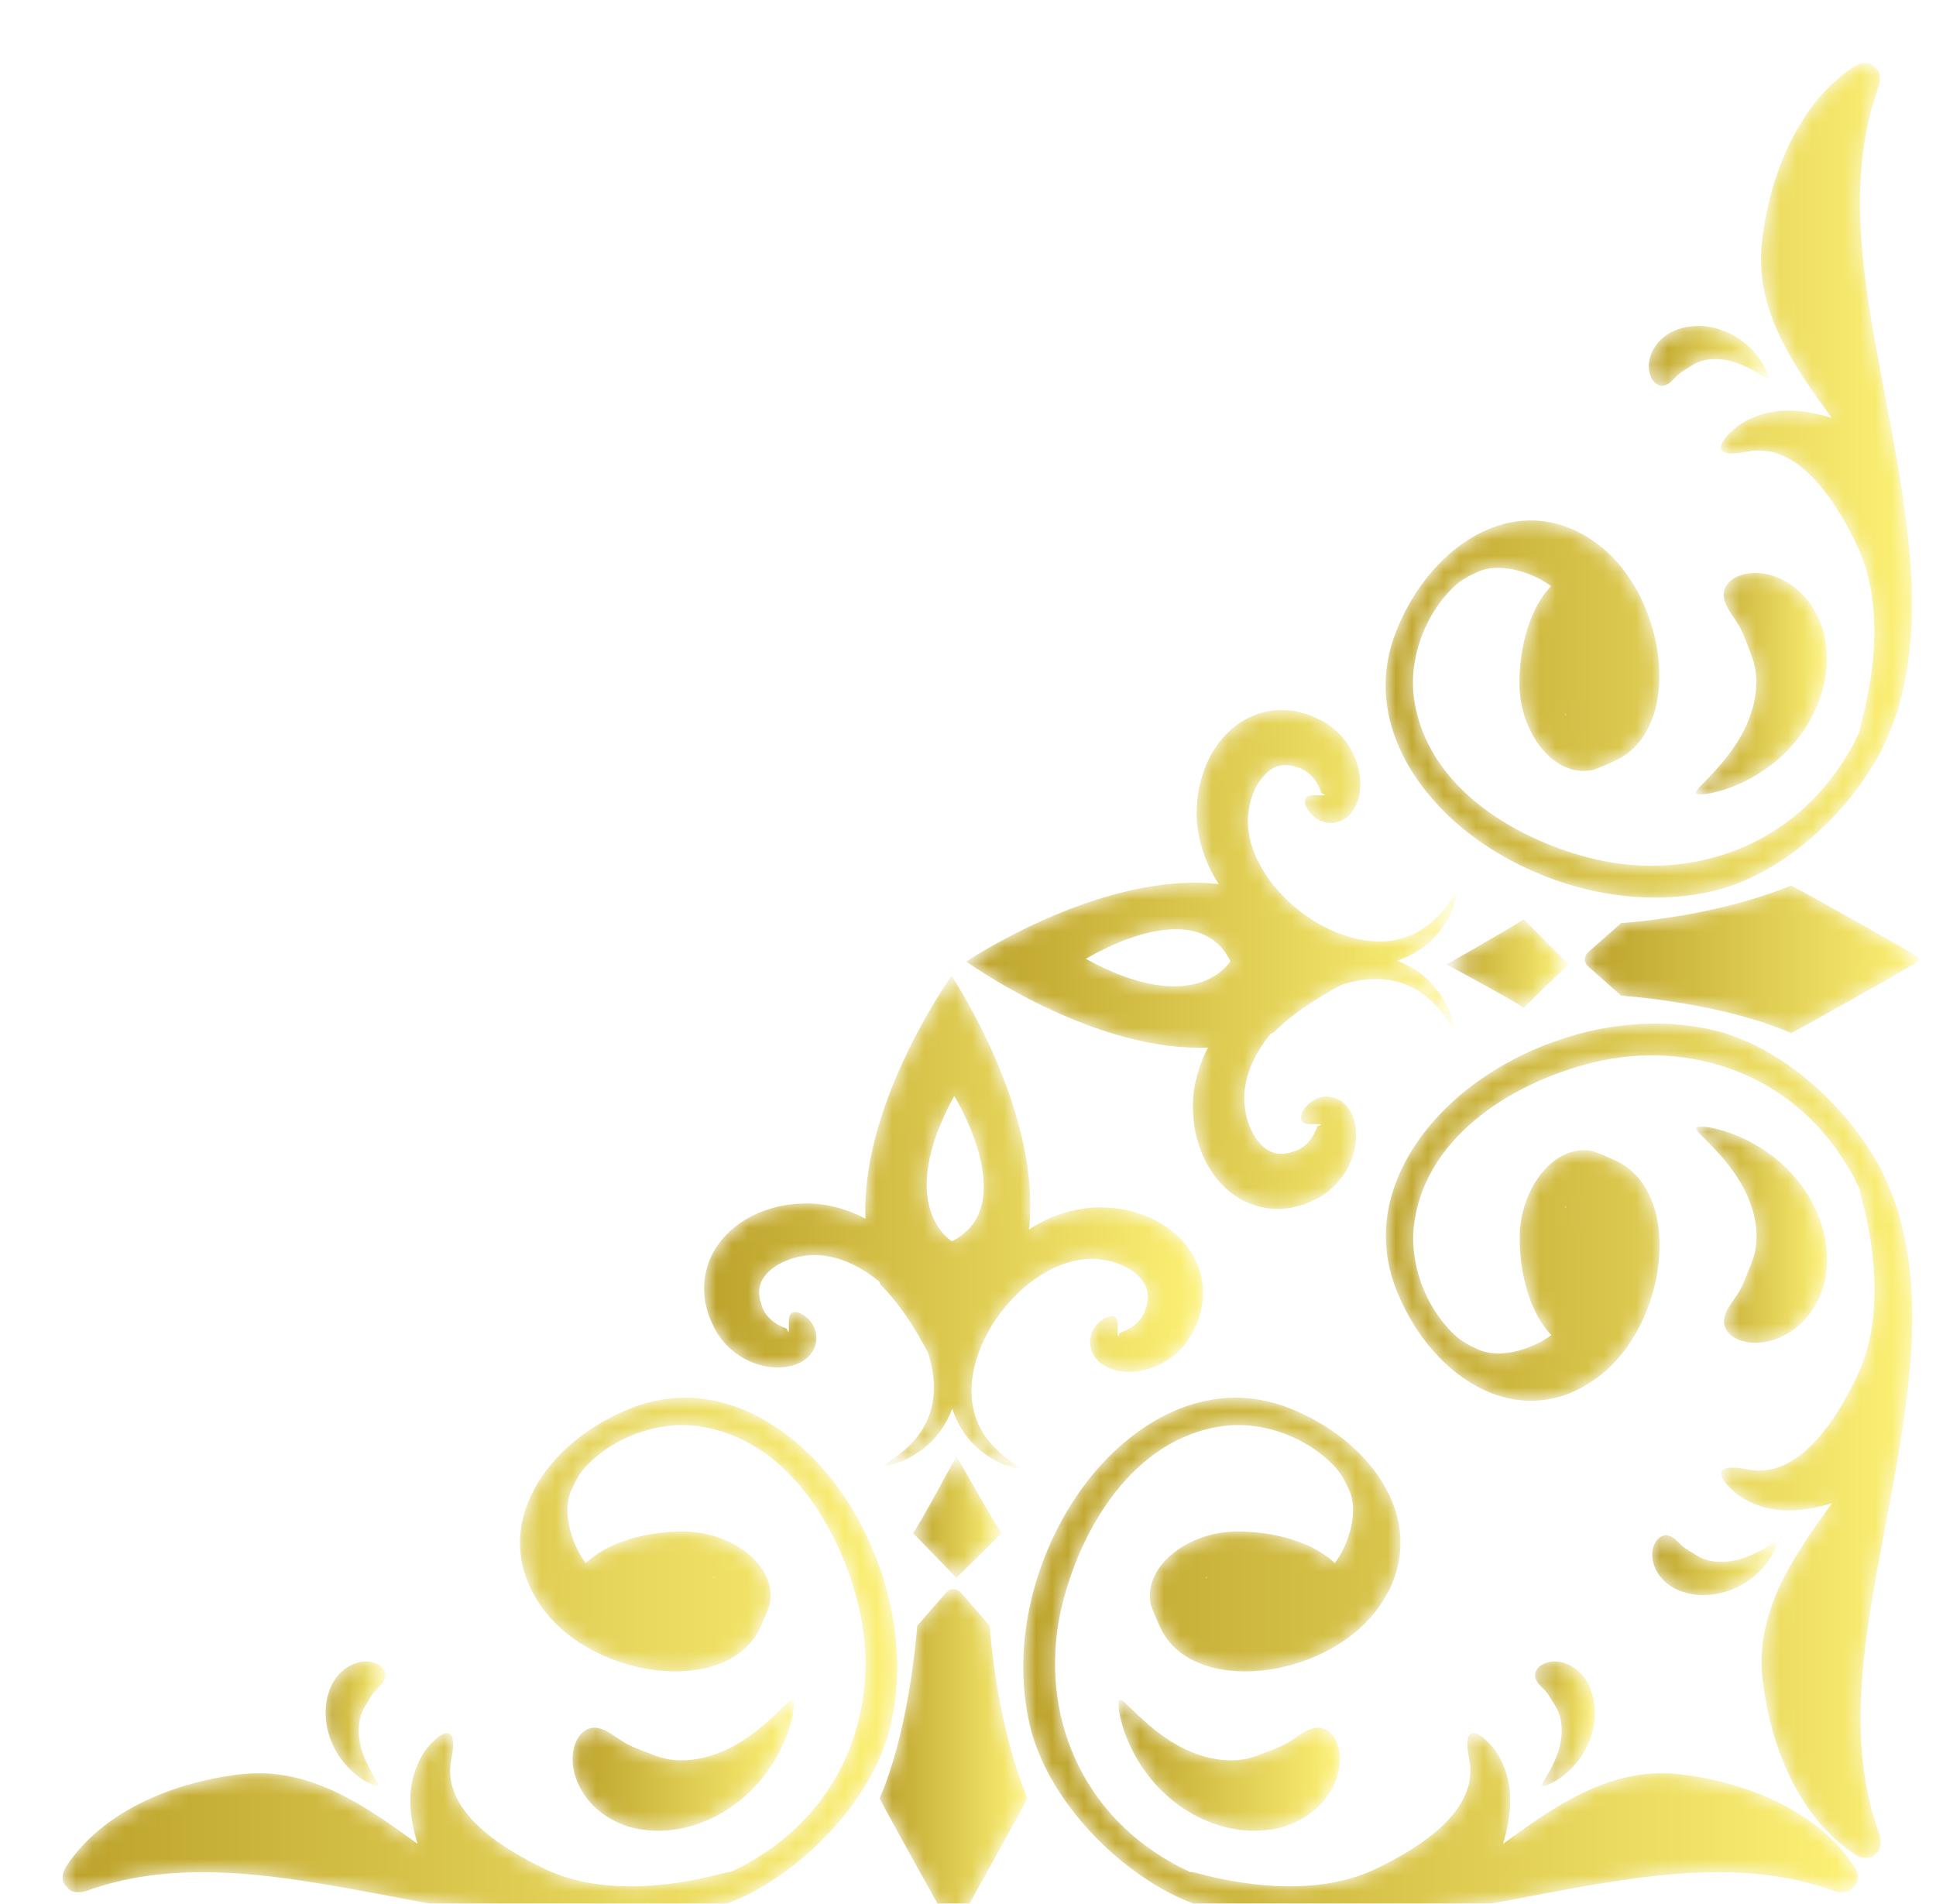<?xml version="1.0" encoding="UTF-8"?>
<svg width="121px" height="119px" viewBox="0 0 121 119" version="1.1" xmlns="http://www.w3.org/2000/svg" xmlns:xlink="http://www.w3.org/1999/xlink">
    <!-- Generator: Sketch 53 (72520) - https://sketchapp.com -->
    <title>Group</title>
    <desc>Created with Sketch.</desc>
    <defs>
        <filter x="-0.8%" y="-1.5%" width="101.7%" height="103.1%" filterUnits="objectBoundingBox" id="filter-1">
            <feOffset dx="0" dy="2" in="SourceAlpha" result="shadowOffsetOuter1"></feOffset>
            <feGaussianBlur stdDeviation="2" in="shadowOffsetOuter1" result="shadowBlurOuter1"></feGaussianBlur>
            <feColorMatrix values="0 0 0 0 0   0 0 0 0 0   0 0 0 0 0  0 0 0 0.5 0" type="matrix" in="shadowBlurOuter1" result="shadowMatrixOuter1"></feColorMatrix>
            <feMerge>
                <feMergeNode in="shadowMatrixOuter1"></feMergeNode>
                <feMergeNode in="SourceGraphic"></feMergeNode>
            </feMerge>
        </filter>
        <path d="M15.627,23.73 C15.627,23.73 11.37,16.849 15.773,14.648 C15.773,14.648 19.407,16.803 15.627,23.73 Z M31.254,11.47 L31.223,11.088 L31.203,10.9 L31.162,10.724 C31.107,10.491 31.045,10.261 30.98,10.037 C30.897,9.831 30.809,9.631 30.719,9.435 C30.671,9.335 30.634,9.242 30.578,9.14 L30.395,8.832 C29.872,8.037 29.161,7.492 28.454,7.166 C27.739,6.843 27.016,6.709 26.284,6.776 C25.918,6.814 25.538,6.903 25.155,7.122 C25.059,7.178 24.969,7.235 24.875,7.316 C24.785,7.387 24.699,7.471 24.619,7.57 C24.461,7.755 24.344,7.99 24.289,8.21 C24.177,8.665 24.277,9.008 24.375,9.253 C24.486,9.489 24.614,9.654 24.735,9.783 C25.236,10.261 25.62,10.295 25.801,10.154 C25.999,10.003 25.96,9.618 25.956,9.168 C25.961,9.094 25.971,9.025 25.986,8.962 C26.01,9.002 26.036,9.047 26.059,9.103 C26.093,9.197 26.088,9.165 26.099,9.184 C26.101,9.19 26.126,9.202 26.137,9.208 C26.169,9.224 26.213,9.239 26.265,9.26 C26.475,9.341 26.777,9.491 27.03,9.709 C27.285,9.926 27.489,10.194 27.604,10.473 C27.616,10.509 27.627,10.545 27.642,10.58 C27.655,10.619 27.668,10.678 27.682,10.726 C27.708,10.827 27.741,10.926 27.774,11.024 C27.78,11.119 27.792,11.21 27.809,11.301 L27.823,11.37 L27.816,11.433 C27.814,11.474 27.812,11.515 27.813,11.556 C27.794,11.88 27.706,12.141 27.494,12.436 C27.287,12.72 26.861,13.149 26.121,13.438 C25.765,13.595 25.337,13.7 24.884,13.754 C24.429,13.817 23.954,13.795 23.441,13.695 C22.419,13.514 21.316,12.951 20.333,12.145 C20.326,12.139 20.321,12.134 20.314,12.128 C20.287,12.067 20.266,12.004 20.238,11.944 C19.019,10.721 18.096,9.246 17.271,7.702 C17.042,7.005 16.909,6.303 16.901,5.635 C16.883,5.068 16.958,4.527 17.106,4.04 C17.166,3.789 17.277,3.568 17.366,3.343 C17.48,3.134 17.582,2.919 17.713,2.737 C18.22,1.99 18.833,1.491 19.277,1.173 C19.727,0.862 19.997,0.687 19.975,0.631 C19.959,0.59 19.643,0.639 19.095,0.826 C18.556,1.025 17.779,1.403 17.017,2.163 C16.824,2.349 16.655,2.576 16.472,2.807 C16.314,3.054 16.134,3.308 16.006,3.6 C15.904,3.788 15.826,3.99 15.752,4.199 C15.666,3.941 15.58,3.69 15.459,3.459 C15.334,3.164 15.157,2.908 15.002,2.657 C14.821,2.422 14.654,2.192 14.463,2.004 C13.707,1.231 12.931,0.843 12.392,0.64 C11.843,0.448 11.525,0.4 11.507,0.446 C11.486,0.496 11.757,0.671 12.205,0.984 C12.647,1.306 13.258,1.812 13.759,2.568 C13.888,2.754 13.988,2.969 14.101,3.181 C14.188,3.409 14.296,3.632 14.353,3.885 C14.496,4.377 14.565,4.92 14.539,5.49 C14.51,6.628 14.127,7.857 13.503,8.991 C12.876,10.125 12.001,11.169 11.006,11.966 C10.01,12.759 8.895,13.306 7.87,13.472 C7.355,13.563 6.878,13.578 6.424,13.509 C5.972,13.448 5.545,13.337 5.191,13.174 C4.454,12.873 4.035,12.437 3.832,12.152 C3.624,11.853 3.539,11.591 3.525,11.268 C3.526,11.226 3.526,11.185 3.523,11.143 L3.518,11.081 L3.532,11.013 C3.551,10.922 3.563,10.83 3.572,10.736 C3.605,10.638 3.638,10.539 3.667,10.438 C3.681,10.391 3.695,10.332 3.709,10.294 C3.723,10.259 3.736,10.224 3.749,10.187 C3.866,9.909 4.074,9.644 4.332,9.43 C4.587,9.217 4.892,9.07 5.103,8.992 C5.155,8.971 5.2,8.957 5.232,8.942 C5.244,8.935 5.268,8.924 5.27,8.918 C5.282,8.899 5.276,8.932 5.31,8.837 C5.335,8.782 5.362,8.736 5.386,8.698 C5.4,8.761 5.41,8.83 5.413,8.905 C5.404,9.353 5.36,9.738 5.555,9.892 C5.734,10.035 6.118,10.007 6.626,9.535 C6.749,9.408 6.879,9.245 6.993,9.01 C7.094,8.766 7.199,8.424 7.093,7.969 C7.04,7.747 6.926,7.511 6.771,7.324 C6.693,7.224 6.608,7.139 6.519,7.067 C6.426,6.985 6.336,6.926 6.241,6.869 C5.862,6.644 5.483,6.551 5.117,6.507 C4.385,6.431 3.662,6.556 2.942,6.869 C2.23,7.186 1.513,7.721 0.979,8.51 L0.792,8.815 C0.734,8.916 0.696,9.008 0.647,9.107 C0.556,9.303 0.464,9.502 0.377,9.706 C0.31,9.929 0.246,10.158 0.187,10.391 L0.143,10.566 L0.121,10.754 L0.085,11.136 C0.008,12.164 0.333,13.32 0.968,14.187 C1.588,15.069 2.663,15.92 4.006,16.357 C4.675,16.596 5.413,16.73 6.193,16.761 C6.974,16.803 7.809,16.696 8.597,16.467 C9.436,16.234 10.226,15.857 10.955,15.387 C10.165,22.368 15.19,30.322 15.787,31.238 L15.787,31.256 C15.788,31.254 15.791,31.25 15.792,31.247 C15.794,31.25 15.797,31.254 15.798,31.257 L15.798,31.238 C16.41,30.363 21.452,22.928 21.173,16.063 C21.652,16.314 22.152,16.526 22.673,16.681 C23.459,16.92 24.291,17.04 25.072,17.01 C25.851,16.989 26.592,16.867 27.264,16.637 C28.612,16.218 29.699,15.384 30.331,14.509 C30.977,13.651 31.318,12.5 31.254,11.47 L31.254,11.47 Z" id="path-2"></path>
        <linearGradient x1="0.001%" y1="50%" x2="100%" y2="50%" id="linearGradient-4">
            <stop stop-color="#FDF175" offset="0%"></stop>
            <stop stop-color="#BCA22B" offset="100%"></stop>
        </linearGradient>
        <path d="M9.292,8.316 C7.485,12.478 7,18.32 6.943,19.09 C6.938,19.139 6.911,19.176 6.878,19.176 L5.115,21.202 C4.881,21.47 4.469,21.47 4.235,21.202 L2.472,19.176 C2.439,19.176 2.411,19.139 2.407,19.09 C2.35,18.32 1.941,12.927 0.058,8.316 C0.043,8.28 3.69,1.661 4.511,0.278 C4.594,0.139 4.756,0.139 4.838,0.278 C5.66,1.661 9.308,8.28 9.292,8.316" id="path-5"></path>
        <linearGradient x1="-0.009%" y1="49.999%" x2="99.998%" y2="49.999%" id="linearGradient-7">
            <stop stop-color="#FDF175" offset="0%"></stop>
            <stop stop-color="#BCA22B" offset="100%"></stop>
        </linearGradient>
        <path d="M2.989,0.103 L0.167,2.903 C0.675,3.616 2.989,7.726 2.989,7.726 C2.989,7.726 5.193,3.616 5.7,2.903 L2.989,0.103" id="path-8"></path>
        <linearGradient x1="0%" y1="49.999%" x2="100.001%" y2="49.999%" id="linearGradient-10">
            <stop stop-color="#FDF175" offset="0%"></stop>
            <stop stop-color="#BCA22B" offset="100%"></stop>
        </linearGradient>
        <path d="M1.398,6.735 C1.069,6.742 0.759,6.603 0.486,6.282 C0.222,5.962 0.023,5.449 0.016,4.766 C0.01,4.089 0.25,3.242 0.801,2.468 C1.344,1.688 2.2,1.034 3.166,0.673 C3.648,0.476 4.301,0.341 5.043,0.301 C5.786,0.263 6.612,0.353 7.426,0.588 C8.241,0.82 9.042,1.193 9.76,1.666 C10.479,2.139 11.114,2.709 11.643,3.307 C12.164,3.915 12.581,4.545 12.902,5.142 C13.057,5.445 13.194,5.736 13.311,6.012 C13.417,6.293 13.519,6.551 13.592,6.795 C13.662,7.042 13.72,7.264 13.765,7.46 C13.809,7.658 13.827,7.836 13.842,7.981 C13.868,8.272 13.85,8.444 13.78,8.477 C13.721,8.504 13.575,8.407 13.367,8.217 C13.141,8.001 12.863,7.734 12.546,7.429 C12.377,7.27 12.183,7.107 11.991,6.928 C11.788,6.759 11.572,6.584 11.347,6.409 C10.888,6.068 10.38,5.74 9.85,5.465 C9.313,5.199 8.754,4.991 8.215,4.864 C7.676,4.734 7.157,4.684 6.703,4.696 C6.248,4.706 5.859,4.779 5.558,4.868 C5.479,4.883 5.413,4.916 5.345,4.935 C5.279,4.956 5.215,4.973 5.161,5 C5.106,5.023 5.053,5.041 5.002,5.057 C4.956,5.08 4.914,5.098 4.873,5.113 C4.55,5.235 4.29,5.332 4.032,5.437 C3.777,5.541 3.498,5.661 3.214,5.838 C2.637,6.177 2.065,6.721 1.398,6.735" id="path-11"></path>
        <linearGradient x1="0.001%" y1="49.999%" x2="99.998%" y2="49.999%" id="linearGradient-13">
            <stop stop-color="#FDF175" offset="0%"></stop>
            <stop stop-color="#BCA22B" offset="100%"></stop>
        </linearGradient>
        <path d="M3.802,6.885 C3.839,7.059 3.803,7.239 3.669,7.42 C3.536,7.596 3.299,7.76 2.957,7.839 C2.617,7.918 2.166,7.884 1.72,7.677 C1.272,7.475 0.853,7.092 0.571,6.618 C0.422,6.384 0.286,6.052 0.189,5.661 C0.092,5.27 0.051,4.82 0.085,4.362 C0.116,3.902 0.22,3.435 0.382,2.999 C0.545,2.564 0.765,2.163 1.011,1.816 C1.262,1.471 1.535,1.179 1.802,0.941 C1.938,0.825 2.07,0.72 2.195,0.627 C2.326,0.54 2.446,0.456 2.561,0.39 C2.677,0.326 2.782,0.27 2.877,0.224 C2.972,0.179 3.059,0.15 3.13,0.126 C3.273,0.079 3.362,0.071 3.385,0.103 C3.405,0.132 3.372,0.22 3.298,0.353 C3.213,0.496 3.108,0.674 2.988,0.876 C2.925,0.984 2.864,1.105 2.795,1.228 C2.73,1.354 2.665,1.489 2.601,1.628 C2.477,1.91 2.365,2.217 2.282,2.53 C2.205,2.845 2.158,3.165 2.15,3.466 C2.142,3.768 2.17,4.049 2.224,4.288 C2.277,4.53 2.354,4.729 2.43,4.879 C2.446,4.92 2.469,4.951 2.486,4.985 C2.503,5.018 2.518,5.05 2.538,5.076 C2.555,5.102 2.57,5.129 2.582,5.153 C2.598,5.176 2.613,5.196 2.624,5.216 C2.719,5.375 2.795,5.503 2.875,5.628 C2.954,5.753 3.043,5.888 3.161,6.018 C3.392,6.288 3.725,6.532 3.802,6.885" id="path-14"></path>
        <linearGradient x1="-0.013%" y1="49.997%" x2="99.992%" y2="49.997%" id="linearGradient-16">
            <stop stop-color="#FDF175" offset="0%"></stop>
            <stop stop-color="#BCA22B" offset="100%"></stop>
        </linearGradient>
        <path d="M40.839,22.104 C40.861,22.108 40.883,22.111 40.905,22.114 C40.867,22.131 40.827,22.147 40.786,22.162 C40.804,22.143 40.822,22.123 40.839,22.104 Z M51.905,12.968 C50.992,8.955 47.602,4.991 43.825,2.775 C39.971,0.513 35.246,0.229 30.948,0.594 C25.899,1.023 21.026,2.207 16.067,3.016 C11.37,3.781 6.353,4.233 1.677,2.55 C1.152,2.361 0.567,2.428 0.413,2.781 C0.047,2.993 0.047,3.581 0.346,4.043 C2.608,7.538 7.146,9.365 11.323,9.83 C15.637,10.309 19.156,7.771 22.311,5.477 C21.763,7.336 21.541,9.263 22.661,11.106 C23.148,11.908 25.023,13.755 24.422,10.745 C23.793,7.594 27.442,5.258 30.261,3.909 C33.625,2.301 37.937,2.685 41.585,3.681 C41.689,3.71 41.785,3.718 41.878,3.718 C42.214,3.873 42.55,4.037 42.879,4.22 C49.189,7.696 51.31,14.353 49.884,20.327 C48.771,24.984 45.526,30.807 39.824,31.585 C37.314,31.928 34.582,30.876 32.91,29.141 C32.384,28.595 32.172,28.103 31.946,27.629 C31.33,26.34 31.864,24.325 32.826,23.014 C34.323,24.467 36.981,25.044 39.111,24.992 C41.951,24.923 44.741,22.914 44.343,20.528 C44.355,20.368 43.812,19.157 43.675,18.882 C41.621,14.756 33.528,15.746 30.245,20.044 C26.581,24.843 29.975,30.414 35.577,32.674 C40.874,34.811 45.716,31.613 48.473,27.902 C51.548,23.761 53.069,18.084 51.905,12.968 L51.905,12.968 Z" id="path-17"></path>
        <linearGradient x1="-0%" y1="50%" x2="99.999%" y2="50%" id="linearGradient-19">
            <stop stop-color="#FDF175" offset="0%"></stop>
            <stop stop-color="#BCA22B" offset="100%"></stop>
        </linearGradient>
        <path d="M12.604,6.735 C12.933,6.742 13.243,6.603 13.516,6.282 C13.78,5.962 13.979,5.449 13.986,4.766 C13.992,4.089 13.752,3.242 13.201,2.468 C12.658,1.688 11.802,1.034 10.836,0.673 C10.354,0.476 9.701,0.341 8.959,0.301 C8.217,0.263 7.39,0.353 6.576,0.588 C5.761,0.82 4.96,1.193 4.242,1.666 C3.523,2.139 2.889,2.709 2.359,3.307 C1.839,3.915 1.421,4.545 1.1,5.142 C0.945,5.445 0.808,5.736 0.691,6.012 C0.585,6.293 0.483,6.551 0.41,6.795 C0.34,7.042 0.282,7.264 0.237,7.46 C0.193,7.658 0.175,7.836 0.16,7.981 C0.134,8.272 0.152,8.444 0.222,8.477 C0.281,8.504 0.427,8.407 0.635,8.217 C0.861,8.001 1.139,7.734 1.456,7.429 C1.625,7.27 1.819,7.107 2.011,6.928 C2.214,6.759 2.43,6.584 2.655,6.409 C3.114,6.068 3.622,5.74 4.152,5.465 C4.689,5.199 5.248,4.991 5.787,4.864 C6.326,4.734 6.845,4.684 7.298,4.696 C7.754,4.706 8.143,4.779 8.444,4.868 C8.523,4.883 8.59,4.916 8.657,4.935 C8.723,4.956 8.787,4.973 8.841,5 C8.896,5.023 8.949,5.041 8.999,5.057 C9.046,5.08 9.088,5.098 9.129,5.113 C9.452,5.235 9.712,5.332 9.97,5.437 C10.226,5.541 10.504,5.661 10.788,5.838 C11.365,6.177 11.938,6.721 12.604,6.735" id="path-20"></path>
        <linearGradient x1="0.003%" y1="49.999%" x2="100%" y2="49.999%" id="linearGradient-22">
            <stop stop-color="#FDF175" offset="0%"></stop>
            <stop stop-color="#BCA22B" offset="100%"></stop>
        </linearGradient>
        <path d="M0.203,6.885 C0.166,7.059 0.202,7.239 0.336,7.42 C0.469,7.596 0.706,7.76 1.048,7.839 C1.388,7.918 1.839,7.884 2.285,7.677 C2.733,7.475 3.152,7.092 3.434,6.618 C3.583,6.384 3.719,6.052 3.816,5.661 C3.913,5.27 3.954,4.82 3.92,4.362 C3.889,3.902 3.785,3.435 3.623,2.999 C3.46,2.564 3.24,2.163 2.994,1.816 C2.743,1.471 2.47,1.179 2.203,0.941 C2.068,0.825 1.935,0.72 1.81,0.627 C1.679,0.54 1.559,0.456 1.445,0.39 C1.328,0.326 1.223,0.27 1.128,0.224 C1.033,0.179 0.946,0.15 0.875,0.126 C0.732,0.079 0.643,0.071 0.62,0.103 C0.6,0.132 0.633,0.22 0.707,0.353 C0.792,0.496 0.897,0.674 1.017,0.876 C1.08,0.984 1.141,1.105 1.211,1.228 C1.275,1.354 1.34,1.489 1.404,1.628 C1.528,1.91 1.64,2.217 1.723,2.53 C1.8,2.845 1.847,3.165 1.855,3.466 C1.863,3.768 1.835,4.049 1.781,4.288 C1.728,4.53 1.651,4.729 1.575,4.879 C1.559,4.92 1.536,4.951 1.519,4.985 C1.502,5.018 1.487,5.05 1.467,5.076 C1.45,5.102 1.436,5.129 1.423,5.153 C1.407,5.176 1.392,5.196 1.381,5.216 C1.286,5.375 1.21,5.503 1.13,5.628 C1.051,5.753 0.962,5.888 0.844,6.018 C0.613,6.288 0.28,6.532 0.203,6.885" id="path-23"></path>
        <linearGradient x1="0.008%" y1="49.997%" x2="100.013%" y2="49.997%" id="linearGradient-25">
            <stop stop-color="#FDF175" offset="0%"></stop>
            <stop stop-color="#BCA22B" offset="100%"></stop>
        </linearGradient>
        <path d="M11.702,22.162 C11.662,22.147 11.621,22.131 11.584,22.114 C11.605,22.111 11.628,22.108 11.649,22.104 C11.667,22.123 11.685,22.143 11.702,22.162 Z M4.016,27.902 C6.772,31.613 11.615,34.811 16.911,32.674 C22.514,30.414 25.908,24.843 22.243,20.044 C18.961,15.746 10.868,14.756 8.813,18.882 C8.676,19.157 8.134,20.368 8.146,20.528 C7.747,22.914 10.537,24.923 13.377,24.992 C15.508,25.044 18.166,24.467 19.662,23.014 C20.624,24.325 21.158,26.34 20.543,27.629 C20.316,28.103 20.104,28.595 19.579,29.141 C17.906,30.876 15.175,31.928 12.664,31.585 C6.962,30.807 3.717,24.984 2.605,20.327 C1.178,14.353 3.3,7.696 9.609,4.22 C9.939,4.037 10.274,3.873 10.611,3.718 C10.703,3.718 10.8,3.71 10.903,3.681 C14.551,2.685 18.864,2.301 22.227,3.909 C25.047,5.258 28.696,7.594 28.067,10.745 C27.465,13.755 29.34,11.908 29.828,11.106 C30.947,9.263 30.725,7.336 30.178,5.477 C33.332,7.771 36.852,10.309 41.165,9.83 C45.343,9.365 49.881,7.538 52.143,4.043 C52.442,3.581 52.442,2.993 52.076,2.781 C51.922,2.428 51.337,2.361 50.812,2.55 C46.135,4.233 41.119,3.781 36.421,3.016 C31.463,2.207 26.589,1.023 21.541,0.594 C17.243,0.229 12.518,0.513 8.664,2.775 C4.886,4.991 1.497,8.955 0.584,12.968 C-0.579,18.084 0.94,23.761 4.016,27.902 L4.016,27.902 Z" id="path-26"></path>
        <linearGradient x1="0.001%" y1="50%" x2="100%" y2="50%" id="linearGradient-28">
            <stop stop-color="#FDF175" offset="0%"></stop>
            <stop stop-color="#BCA22B" offset="100%"></stop>
        </linearGradient>
        <path d="M23.39,15.807 C23.39,15.807 16.545,20.066 14.355,15.664 C14.355,15.664 16.498,12.03 23.39,15.807 Z M11.186,0.185 L10.806,0.216 L10.618,0.236 L10.443,0.276 C10.211,0.333 9.983,0.394 9.76,0.458 C9.556,0.542 9.356,0.632 9.16,0.721 C9.061,0.768 8.97,0.805 8.868,0.862 L8.562,1.044 C7.771,1.569 7.229,2.279 6.906,2.987 C6.584,3.703 6.452,4.424 6.518,5.156 C6.556,5.523 6.643,5.902 6.862,6.285 C6.918,6.381 6.975,6.472 7.055,6.566 C7.127,6.656 7.21,6.741 7.308,6.821 C7.492,6.979 7.726,7.096 7.946,7.151 C8.397,7.263 8.739,7.162 8.983,7.064 C9.218,6.954 9.382,6.826 9.51,6.704 C9.985,6.203 10.019,5.82 9.879,5.639 C9.729,5.441 9.345,5.48 8.897,5.483 C8.824,5.48 8.755,5.469 8.692,5.453 C8.732,5.429 8.777,5.405 8.833,5.38 C8.927,5.347 8.895,5.352 8.913,5.341 C8.919,5.339 8.931,5.315 8.937,5.303 C8.953,5.271 8.968,5.226 8.989,5.174 C9.069,4.964 9.22,4.661 9.435,4.41 C9.65,4.154 9.917,3.95 10.195,3.835 C10.231,3.824 10.267,3.811 10.302,3.797 C10.34,3.783 10.4,3.772 10.447,3.757 C10.547,3.73 10.646,3.697 10.744,3.665 C10.837,3.658 10.928,3.647 11.02,3.63 L11.087,3.617 L11.149,3.622 C11.191,3.625 11.232,3.626 11.273,3.626 C11.595,3.644 11.855,3.732 12.149,3.944 C12.431,4.15 12.858,4.576 13.146,5.316 C13.303,5.673 13.407,6.101 13.46,6.553 C13.523,7.007 13.501,7.484 13.403,7.997 C13.223,9.019 12.664,10.123 11.861,11.105 C11.856,11.111 11.85,11.118 11.845,11.125 C11.784,11.151 11.721,11.172 11.662,11.2 C10.446,12.42 8.979,13.343 7.442,14.17 C6.749,14.399 6.05,14.532 5.386,14.54 C4.822,14.559 4.284,14.483 3.799,14.335 C3.55,14.275 3.33,14.165 3.106,14.076 C2.897,13.962 2.684,13.861 2.503,13.729 C1.759,13.223 1.262,12.61 0.946,12.166 C0.637,11.717 0.461,11.445 0.405,11.468 C0.365,11.483 0.415,11.8 0.601,12.348 C0.799,12.887 1.176,13.664 1.932,14.426 C2.116,14.618 2.343,14.787 2.573,14.97 C2.819,15.128 3.071,15.308 3.362,15.436 C3.549,15.538 3.751,15.616 3.957,15.689 C3.701,15.776 3.452,15.862 3.222,15.983 C2.929,16.107 2.673,16.285 2.424,16.441 C2.191,16.621 1.962,16.788 1.775,16.98 C1.006,17.736 0.621,18.512 0.419,19.051 C0.227,19.599 0.179,19.918 0.226,19.936 C0.276,19.957 0.449,19.686 0.761,19.237 C1.08,18.795 1.584,18.184 2.336,17.682 C2.52,17.554 2.735,17.454 2.946,17.341 C3.173,17.254 3.395,17.146 3.646,17.089 C4.135,16.946 4.676,16.877 5.243,16.902 C6.375,16.931 7.599,17.313 8.726,17.937 C9.855,18.563 10.894,19.438 11.687,20.433 C12.477,21.428 13.021,22.542 13.187,23.568 C13.278,24.083 13.293,24.56 13.224,25.015 C13.164,25.467 13.053,25.894 12.892,26.247 C12.593,26.984 12.16,27.404 11.876,27.607 C11.578,27.815 11.318,27.899 10.995,27.914 C10.954,27.912 10.914,27.913 10.872,27.916 L10.81,27.921 L10.742,27.906 C10.652,27.889 10.561,27.876 10.467,27.868 C10.37,27.834 10.271,27.8 10.171,27.772 C10.124,27.757 10.065,27.745 10.027,27.73 C9.993,27.716 9.957,27.703 9.921,27.691 C9.644,27.573 9.38,27.365 9.167,27.107 C8.955,26.852 8.808,26.548 8.731,26.336 C8.71,26.284 8.695,26.24 8.681,26.208 C8.674,26.196 8.663,26.172 8.657,26.17 C8.638,26.158 8.67,26.164 8.577,26.129 C8.522,26.104 8.477,26.079 8.438,26.053 C8.5,26.04 8.57,26.03 8.643,26.027 C9.091,26.036 9.473,26.08 9.627,25.884 C9.768,25.705 9.74,25.321 9.271,24.813 C9.144,24.691 8.982,24.561 8.748,24.446 C8.505,24.345 8.165,24.241 7.712,24.347 C7.492,24.4 7.257,24.514 7.071,24.669 C6.972,24.748 6.887,24.832 6.815,24.922 C6.733,25.015 6.675,25.105 6.618,25.199 C6.396,25.579 6.303,25.958 6.26,26.324 C6.184,27.055 6.308,27.778 6.62,28.498 C6.936,29.21 7.468,29.928 8.253,30.461 L8.557,30.647 C8.658,30.705 8.749,30.744 8.848,30.792 C9.042,30.885 9.24,30.976 9.444,31.062 C9.665,31.13 9.893,31.194 10.125,31.253 L10.299,31.296 L10.486,31.317 L10.866,31.354 C11.89,31.431 13.039,31.104 13.902,30.47 C14.779,29.849 15.624,28.774 16.06,27.431 C16.297,26.762 16.429,26.023 16.46,25.243 C16.501,24.463 16.395,23.628 16.166,22.839 C15.934,22.001 15.559,21.211 15.091,20.482 C22.038,21.269 29.949,16.241 30.86,15.644 L30.878,15.644 C30.876,15.642 30.871,15.639 30.869,15.638 C30.871,15.636 30.876,15.634 30.879,15.632 L30.86,15.632 C29.99,15.021 22.59,9.982 15.759,10.264 C16.01,9.784 16.221,9.285 16.373,8.763 C16.612,7.978 16.73,7.146 16.7,6.365 C16.679,5.585 16.557,4.845 16.328,4.173 C15.911,2.824 15.08,1.738 14.21,1.107 C13.356,0.461 12.21,0.12 11.186,0.185 L11.186,0.185 Z" id="path-29"></path>
        <linearGradient x1="-1.68432179e-05%" y1="50%" x2="99.998%" y2="50%" id="linearGradient-31">
            <stop stop-color="#FDF175" offset="0%"></stop>
            <stop stop-color="#BCA22B" offset="100%"></stop>
        </linearGradient>
        <path d="M8.302,0.168 C12.403,1.973 18.156,2.456 18.915,2.513 C18.963,2.517 18.999,2.545 18.999,2.577 L20.995,4.34 C21.259,4.573 21.26,4.986 20.996,5.219 L19.001,6.983 C19.001,7.016 18.965,7.044 18.917,7.048 C18.158,7.106 12.847,7.517 8.306,9.402 C8.27,9.417 1.751,5.772 0.388,4.952 C0.251,4.869 0.251,4.708 0.388,4.624 C1.75,3.803 8.267,0.152 8.302,0.168" id="path-32"></path>
        <linearGradient x1="-0.001%" y1="50%" x2="99.999%" y2="50%" id="linearGradient-34">
            <stop stop-color="#FDF175" offset="0%"></stop>
            <stop stop-color="#BCA22B" offset="100%"></stop>
        </linearGradient>
        <path d="M0.23,2.968 L3.032,5.788 C3.744,5.28 7.852,2.965 7.852,2.965 C7.852,2.965 3.743,0.763 3.029,0.255 L0.23,2.968" id="path-35"></path>
        <linearGradient x1="0%" y1="50.006%" x2="100.006%" y2="50.006%" id="linearGradient-37">
            <stop stop-color="#FDF175" offset="0%"></stop>
            <stop stop-color="#BCA22B" offset="100%"></stop>
        </linearGradient>
        <path d="M6.521,12.557 C6.527,12.886 6.39,13.196 6.069,13.47 C5.749,13.734 5.236,13.933 4.554,13.94 C3.876,13.947 3.029,13.707 2.254,13.157 C1.475,12.614 0.82,11.758 0.459,10.793 C0.261,10.311 0.127,9.657 0.086,8.915 C0.048,8.172 0.137,7.346 0.372,6.533 C0.604,5.718 0.976,4.915 1.449,4.197 C1.921,3.479 2.491,2.843 3.09,2.314 C3.697,1.793 4.328,1.376 4.924,1.054 C5.227,0.899 5.518,0.761 5.793,0.645 C6.075,0.539 6.333,0.437 6.577,0.363 C6.822,0.294 7.046,0.236 7.242,0.191 C7.44,0.146 7.618,0.129 7.762,0.113 C8.054,0.087 8.227,0.106 8.258,0.175 C8.285,0.234 8.189,0.38 7.998,0.588 C7.783,0.814 7.516,1.092 7.211,1.409 C7.052,1.579 6.889,1.772 6.711,1.965 C6.541,2.167 6.367,2.384 6.192,2.609 C5.85,3.068 5.523,3.576 5.248,4.106 C4.983,4.644 4.775,5.202 4.647,5.741 C4.518,6.28 4.469,6.799 4.48,7.253 C4.491,7.708 4.564,8.097 4.653,8.399 C4.668,8.478 4.701,8.544 4.72,8.612 C4.741,8.678 4.758,8.741 4.785,8.795 C4.808,8.85 4.826,8.904 4.842,8.954 C4.865,8.999 4.882,9.042 4.898,9.083 C5.02,9.406 5.117,9.667 5.222,9.924 C5.327,10.18 5.447,10.458 5.624,10.742 C5.963,11.319 6.508,11.891 6.521,12.557" id="path-38"></path>
        <linearGradient x1="-0%" y1="49.997%" x2="99.997%" y2="49.997%" id="linearGradient-40">
            <stop stop-color="#FDF175" offset="0%"></stop>
            <stop stop-color="#BCA22B" offset="100%"></stop>
        </linearGradient>
        <path d="M6.745,0.158 C6.913,0.121 7.087,0.158 7.261,0.291 C7.431,0.424 7.588,0.661 7.664,1.003 C7.74,1.343 7.708,1.793 7.509,2.24 C7.314,2.688 6.945,3.107 6.49,3.389 C6.265,3.538 5.944,3.675 5.569,3.772 C5.193,3.868 4.76,3.91 4.318,3.877 C3.875,3.845 3.425,3.742 3.007,3.58 C2.588,3.416 2.202,3.196 1.866,2.951 C1.535,2.7 1.254,2.427 1.025,2.161 C0.913,2.025 0.811,1.893 0.723,1.767 C0.638,1.636 0.559,1.517 0.495,1.403 C0.433,1.286 0.379,1.18 0.334,1.086 C0.291,0.992 0.262,0.904 0.24,0.833 C0.195,0.689 0.186,0.601 0.217,0.577 C0.245,0.557 0.33,0.591 0.457,0.665 C0.596,0.75 0.767,0.855 0.962,0.975 C1.066,1.037 1.183,1.099 1.3,1.168 C1.422,1.232 1.551,1.297 1.686,1.362 C1.957,1.485 2.252,1.597 2.553,1.68 C2.857,1.757 3.165,1.803 3.455,1.811 C3.745,1.82 4.016,1.791 4.247,1.737 C4.48,1.685 4.671,1.607 4.816,1.531 C4.854,1.515 4.885,1.492 4.917,1.475 C4.949,1.458 4.98,1.442 5.005,1.424 C5.031,1.406 5.055,1.391 5.08,1.378 C5.1,1.362 5.12,1.348 5.14,1.336 C5.293,1.241 5.415,1.165 5.535,1.085 C5.656,1.007 5.785,0.917 5.912,0.799 C6.171,0.568 6.406,0.235 6.745,0.158" id="path-41"></path>
        <linearGradient x1="0.002%" y1="49.995%" x2="100.002%" y2="49.995%" id="linearGradient-43">
            <stop stop-color="#FDF175" offset="0%"></stop>
            <stop stop-color="#BCA22B" offset="100%"></stop>
        </linearGradient>
        <path d="M21.891,11.6 C21.896,11.578 21.897,11.556 21.901,11.534 C21.917,11.572 21.933,11.612 21.949,11.653 C21.93,11.634 21.911,11.616 21.891,11.6 Z M12.75,0.538 C8.738,1.452 4.775,4.844 2.56,8.622 C0.3,12.477 0.018,17.202 0.385,21.5 C0.815,26.548 2.002,31.421 2.812,36.38 C3.579,41.078 4.035,46.093 2.353,50.77 C2.164,51.295 2.231,51.88 2.584,52.035 C2.797,52.4 3.384,52.4 3.847,52.1 C7.341,49.837 9.166,45.298 9.629,41.12 C10.107,36.806 7.567,33.288 5.272,30.135 C7.131,30.681 9.059,30.903 10.9,29.782 C11.703,29.294 13.548,27.419 10.539,28.021 C7.388,28.652 5.05,25.004 3.7,22.184 C2.091,18.822 2.473,14.509 3.468,10.861 C3.496,10.758 3.505,10.661 3.505,10.569 C3.659,10.232 3.824,9.897 4.005,9.566 C7.479,3.256 14.135,1.131 20.111,2.556 C24.767,3.666 30.592,6.909 31.373,12.61 C31.716,15.121 30.665,17.853 28.931,19.526 C28.386,20.051 27.893,20.263 27.419,20.49 C26.131,21.107 24.116,20.574 22.805,19.612 C24.256,18.116 24.832,15.457 24.78,13.327 C24.709,10.487 22.698,7.697 20.313,8.097 C20.153,8.084 18.943,8.628 18.668,8.766 C14.542,10.821 15.536,18.914 19.835,22.194 C24.635,25.857 30.205,22.461 32.463,16.857 C34.598,11.56 31.398,6.719 27.686,3.964 C23.543,0.89 17.865,-0.628 12.75,0.538 L12.75,0.538 Z" id="path-44"></path>
        <linearGradient x1="-0%" y1="50%" x2="99.999%" y2="50%" id="linearGradient-46">
            <stop stop-color="#FDF175" offset="0%"></stop>
            <stop stop-color="#BCA22B" offset="100%"></stop>
        </linearGradient>
        <path d="M6.503,1.654 C6.509,1.333 6.37,1.029 6.049,0.763 C5.73,0.505 5.216,0.311 4.533,0.305 C3.855,0.299 3.009,0.534 2.235,1.072 C1.456,1.603 0.802,2.44 0.441,3.384 C0.244,3.854 0.11,4.493 0.07,5.218 C0.032,5.943 0.122,6.751 0.359,7.546 C0.591,8.342 0.964,9.124 1.437,9.826 C1.909,10.528 2.48,11.148 3.079,11.664 C3.687,12.173 4.317,12.581 4.915,12.895 C5.217,13.046 5.509,13.18 5.784,13.294 C6.066,13.397 6.324,13.495 6.567,13.568 C6.814,13.635 7.036,13.692 7.234,13.736 C7.431,13.779 7.609,13.797 7.754,13.811 C8.045,13.836 8.217,13.818 8.249,13.751 C8.277,13.693 8.179,13.549 7.99,13.347 C7.773,13.126 7.506,12.855 7.201,12.546 C7.042,12.38 6.879,12.191 6.701,12.002 C6.531,11.805 6.356,11.593 6.181,11.374 C5.839,10.926 5.511,10.43 5.236,9.912 C4.97,9.387 4.762,8.842 4.633,8.315 C4.504,7.788 4.454,7.282 4.466,6.838 C4.475,6.394 4.548,6.013 4.638,5.719 C4.652,5.641 4.684,5.576 4.704,5.511 C4.725,5.446 4.742,5.383 4.769,5.331 C4.792,5.277 4.81,5.225 4.825,5.176 C4.848,5.132 4.867,5.089 4.882,5.05 C5.004,4.733 5.101,4.479 5.206,4.228 C5.31,3.978 5.43,3.705 5.606,3.428 C5.945,2.865 6.489,2.305 6.503,1.654" id="path-47"></path>
        <linearGradient x1="-0.004%" y1="50.001%" x2="99.997%" y2="50.001%" id="linearGradient-49">
            <stop stop-color="#FDF175" offset="0%"></stop>
            <stop stop-color="#BCA22B" offset="100%"></stop>
        </linearGradient>
        <path d="M6.996,3.757 C7.171,3.795 7.351,3.757 7.532,3.624 C7.708,3.492 7.871,3.254 7.95,2.912 C8.029,2.572 7.995,2.121 7.788,1.675 C7.586,1.227 7.203,0.809 6.729,0.526 C6.494,0.377 6.162,0.242 5.771,0.144 C5.38,0.048 4.931,0.007 4.471,0.041 C4.012,0.072 3.545,0.176 3.11,0.339 C2.675,0.501 2.274,0.722 1.926,0.968 C1.582,1.219 1.29,1.492 1.053,1.759 C0.936,1.895 0.831,2.027 0.738,2.153 C0.651,2.284 0.568,2.403 0.502,2.518 C0.437,2.634 0.381,2.74 0.335,2.834 C0.291,2.929 0.261,3.017 0.238,3.088 C0.191,3.232 0.182,3.32 0.215,3.343 C0.244,3.364 0.332,3.329 0.464,3.256 C0.607,3.171 0.786,3.065 0.988,2.945 C1.095,2.883 1.217,2.821 1.339,2.752 C1.466,2.687 1.601,2.622 1.739,2.558 C2.021,2.434 2.328,2.322 2.641,2.239 C2.956,2.162 3.276,2.115 3.577,2.106 C3.879,2.098 4.16,2.127 4.4,2.18 C4.641,2.233 4.84,2.31 4.99,2.386 C5.031,2.402 5.063,2.425 5.096,2.442 C5.129,2.459 5.161,2.474 5.187,2.494 C5.214,2.51 5.24,2.526 5.265,2.538 C5.287,2.554 5.308,2.568 5.327,2.58 C5.486,2.675 5.614,2.751 5.739,2.831 C5.864,2.909 5.999,2.999 6.13,3.117 C6.4,3.348 6.644,3.681 6.996,3.757" id="path-50"></path>
        <linearGradient x1="0.002%" y1="49.994%" x2="100.004%" y2="49.994%" id="linearGradient-52">
            <stop stop-color="#FDF175" offset="0%"></stop>
            <stop stop-color="#BCA22B" offset="100%"></stop>
        </linearGradient>
        <path d="M21.937,40.737 C21.92,40.777 21.904,40.817 21.888,40.855 C21.885,40.833 21.883,40.812 21.878,40.79 C21.897,40.772 21.916,40.754 21.937,40.737 Z M27.679,48.421 C31.389,45.662 34.584,40.818 32.446,35.523 C30.183,29.921 24.611,26.53 19.813,30.197 C15.517,33.481 14.53,41.574 18.657,43.626 C18.933,43.763 20.142,44.306 20.302,44.293 C22.688,44.691 24.698,41.9 24.765,39.06 C24.817,36.93 24.238,34.271 22.785,32.776 C24.096,31.814 26.11,31.279 27.399,31.894 C27.873,32.12 28.365,32.332 28.911,32.858 C30.648,34.529 31.701,37.26 31.359,39.77 C30.583,45.472 24.761,48.721 20.106,49.834 C14.131,51.264 7.474,49.146 3.993,42.837 C3.812,42.508 3.647,42.173 3.493,41.835 C3.492,41.743 3.484,41.647 3.455,41.543 C2.457,37.896 2.072,33.583 3.679,30.219 C5.027,27.399 7.362,23.748 10.512,24.377 C13.522,24.977 11.675,23.103 10.872,22.616 C9.029,21.498 7.103,21.72 5.244,22.268 C7.536,19.113 10.073,15.592 9.591,11.279 C9.125,7.101 7.297,2.564 3.8,0.304 C3.338,0.005 2.75,0.006 2.538,0.371 C2.185,0.525 2.119,1.111 2.308,1.635 C3.993,6.311 3.542,11.327 2.779,16.025 C1.972,20.985 0.79,25.859 0.364,30.907 C0.002,35.206 0.286,39.93 2.55,43.783 C4.769,47.56 8.734,50.948 12.747,51.859 C17.863,53.02 23.539,51.498 27.679,48.421 L27.679,48.421 Z" id="path-53"></path>
        <linearGradient x1="-0.001%" y1="50%" x2="100%" y2="50%" id="linearGradient-55">
            <stop stop-color="#FDF175" offset="0%"></stop>
            <stop stop-color="#BCA22B" offset="100%"></stop>
        </linearGradient>
    </defs>
    <g id="Page-1" stroke="none" stroke-width="1" fill="none" fill-rule="evenodd">
        <g id="Level" transform="translate(-1319, -659)">
            <g id="ornament" filter="url(#filter-1)">
                <g id="Group" transform="translate(1381.02, 719.25) rotate(-180) translate(-1381.02, -719.25) translate(1322.791, 660.771)">
                    <g id="Group-2062" transform="translate(44.984, 28.49)">
                        <mask id="mask-3" fill="white">
                            <use xlink:href="#path-2"></use>
                        </mask>
                        <g id="Clip-2061"></g>
                        <path d="M15.627,23.73 C15.627,23.73 11.37,16.849 15.773,14.648 C15.773,14.648 19.407,16.803 15.627,23.73 Z M31.254,11.47 L31.223,11.088 L31.203,10.9 L31.162,10.724 C31.107,10.491 31.045,10.261 30.98,10.037 C30.897,9.831 30.809,9.631 30.719,9.435 C30.671,9.335 30.634,9.242 30.578,9.14 L30.395,8.832 C29.872,8.037 29.161,7.492 28.454,7.166 C27.739,6.843 27.016,6.709 26.284,6.776 C25.918,6.814 25.538,6.903 25.155,7.122 C25.059,7.178 24.969,7.235 24.875,7.316 C24.785,7.387 24.699,7.471 24.619,7.57 C24.461,7.755 24.344,7.99 24.289,8.21 C24.177,8.665 24.277,9.008 24.375,9.253 C24.486,9.489 24.614,9.654 24.735,9.783 C25.236,10.261 25.62,10.295 25.801,10.154 C25.999,10.003 25.96,9.618 25.956,9.168 C25.961,9.094 25.971,9.025 25.986,8.962 C26.01,9.002 26.036,9.047 26.059,9.103 C26.093,9.197 26.088,9.165 26.099,9.184 C26.101,9.19 26.126,9.202 26.137,9.208 C26.169,9.224 26.213,9.239 26.265,9.26 C26.475,9.341 26.777,9.491 27.03,9.709 C27.285,9.926 27.489,10.194 27.604,10.473 C27.616,10.509 27.627,10.545 27.642,10.58 C27.655,10.619 27.668,10.678 27.682,10.726 C27.708,10.827 27.741,10.926 27.774,11.024 C27.78,11.119 27.792,11.21 27.809,11.301 L27.823,11.37 L27.816,11.433 C27.814,11.474 27.812,11.515 27.813,11.556 C27.794,11.88 27.706,12.141 27.494,12.436 C27.287,12.72 26.861,13.149 26.121,13.438 C25.765,13.595 25.337,13.7 24.884,13.754 C24.429,13.817 23.954,13.795 23.441,13.695 C22.419,13.514 21.316,12.951 20.333,12.145 C20.326,12.139 20.321,12.134 20.314,12.128 C20.287,12.067 20.266,12.004 20.238,11.944 C19.019,10.721 18.096,9.246 17.271,7.702 C17.042,7.005 16.909,6.303 16.901,5.635 C16.883,5.068 16.958,4.527 17.106,4.04 C17.166,3.789 17.277,3.568 17.366,3.343 C17.48,3.134 17.582,2.919 17.713,2.737 C18.22,1.99 18.833,1.491 19.277,1.173 C19.727,0.862 19.997,0.687 19.975,0.631 C19.959,0.59 19.643,0.639 19.095,0.826 C18.556,1.025 17.779,1.403 17.017,2.163 C16.824,2.349 16.655,2.576 16.472,2.807 C16.314,3.054 16.134,3.308 16.006,3.6 C15.904,3.788 15.826,3.99 15.752,4.199 C15.666,3.941 15.58,3.69 15.459,3.459 C15.334,3.164 15.157,2.908 15.002,2.657 C14.821,2.422 14.654,2.192 14.463,2.004 C13.707,1.231 12.931,0.843 12.392,0.64 C11.843,0.448 11.525,0.4 11.507,0.446 C11.486,0.496 11.757,0.671 12.205,0.984 C12.647,1.306 13.258,1.812 13.759,2.568 C13.888,2.754 13.988,2.969 14.101,3.181 C14.188,3.409 14.296,3.632 14.353,3.885 C14.496,4.377 14.565,4.92 14.539,5.49 C14.51,6.628 14.127,7.857 13.503,8.991 C12.876,10.125 12.001,11.169 11.006,11.966 C10.01,12.759 8.895,13.306 7.87,13.472 C7.355,13.563 6.878,13.578 6.424,13.509 C5.972,13.448 5.545,13.337 5.191,13.174 C4.454,12.873 4.035,12.437 3.832,12.152 C3.624,11.853 3.539,11.591 3.525,11.268 C3.526,11.226 3.526,11.185 3.523,11.143 L3.518,11.081 L3.532,11.013 C3.551,10.922 3.563,10.83 3.572,10.736 C3.605,10.638 3.638,10.539 3.667,10.438 C3.681,10.391 3.695,10.332 3.709,10.294 C3.723,10.259 3.736,10.224 3.749,10.187 C3.866,9.909 4.074,9.644 4.332,9.43 C4.587,9.217 4.892,9.07 5.103,8.992 C5.155,8.971 5.2,8.957 5.232,8.942 C5.244,8.935 5.268,8.924 5.27,8.918 C5.282,8.899 5.276,8.932 5.31,8.837 C5.335,8.782 5.362,8.736 5.386,8.698 C5.4,8.761 5.41,8.83 5.413,8.905 C5.404,9.353 5.36,9.738 5.555,9.892 C5.734,10.035 6.118,10.007 6.626,9.535 C6.749,9.408 6.879,9.245 6.993,9.01 C7.094,8.766 7.199,8.424 7.093,7.969 C7.04,7.747 6.926,7.511 6.771,7.324 C6.693,7.224 6.608,7.139 6.519,7.067 C6.426,6.985 6.336,6.926 6.241,6.869 C5.862,6.644 5.483,6.551 5.117,6.507 C4.385,6.431 3.662,6.556 2.942,6.869 C2.23,7.186 1.513,7.721 0.979,8.51 L0.792,8.815 C0.734,8.916 0.696,9.008 0.647,9.107 C0.556,9.303 0.464,9.502 0.377,9.706 C0.31,9.929 0.246,10.158 0.187,10.391 L0.143,10.566 L0.121,10.754 L0.085,11.136 C0.008,12.164 0.333,13.32 0.968,14.187 C1.588,15.069 2.663,15.92 4.006,16.357 C4.675,16.596 5.413,16.73 6.193,16.761 C6.974,16.803 7.809,16.696 8.597,16.467 C9.436,16.234 10.226,15.857 10.955,15.387 C10.165,22.368 15.19,30.322 15.787,31.238 L15.787,31.256 C15.788,31.254 15.791,31.25 15.792,31.247 C15.794,31.25 15.797,31.254 15.798,31.257 L15.798,31.238 C16.41,30.363 21.452,22.928 21.173,16.063 C21.652,16.314 22.152,16.526 22.673,16.681 C23.459,16.92 24.291,17.04 25.072,17.01 C25.851,16.989 26.592,16.867 27.264,16.637 C28.612,16.218 29.699,15.384 30.331,14.509 C30.977,13.651 31.318,12.5 31.254,11.47 L31.254,11.47 Z" id="Fill-2060" fill="url(#linearGradient-4)" mask="url(#mask-3)"></path>
                    </g>
                    <g id="Group-2065" transform="translate(55.981, 0)">
                        <mask id="mask-6" fill="white">
                            <use xlink:href="#path-5"></use>
                        </mask>
                        <g id="Clip-2064"></g>
                        <path d="M9.292,8.316 C7.485,12.478 7,18.32 6.943,19.09 C6.938,19.139 6.911,19.176 6.878,19.176 L5.115,21.202 C4.881,21.47 4.469,21.47 4.235,21.202 L2.472,19.176 C2.439,19.176 2.411,19.139 2.407,19.09 C2.35,18.32 1.941,12.927 0.058,8.316 C0.043,8.28 3.69,1.661 4.511,0.278 C4.594,0.139 4.756,0.139 4.838,0.278 C5.66,1.661 9.308,8.28 9.292,8.316" id="Fill-2063" fill="url(#linearGradient-7)" mask="url(#mask-6)"></path>
                    </g>
                    <g id="Group-2068" transform="translate(57.48, 21.992)">
                        <mask id="mask-9" fill="white">
                            <use xlink:href="#path-8"></use>
                        </mask>
                        <g id="Clip-2067"></g>
                        <path d="M2.989,0.103 L0.167,2.903 C0.675,3.616 2.989,7.726 2.989,7.726 C2.989,7.726 5.193,3.616 5.7,2.903 L2.989,0.103" id="Fill-2066" fill="url(#linearGradient-10)" mask="url(#mask-9)"></path>
                    </g>
                    <g id="Group-2071" transform="translate(36.487, 5.998)">
                        <mask id="mask-12" fill="white">
                            <use xlink:href="#path-11"></use>
                        </mask>
                        <g id="Clip-2070"></g>
                        <path d="M1.398,6.735 C1.069,6.742 0.759,6.603 0.486,6.282 C0.222,5.962 0.023,5.449 0.016,4.766 C0.01,4.089 0.25,3.242 0.801,2.468 C1.344,1.688 2.2,1.034 3.166,0.673 C3.648,0.476 4.301,0.341 5.043,0.301 C5.786,0.263 6.612,0.353 7.426,0.588 C8.241,0.82 9.042,1.193 9.76,1.666 C10.479,2.139 11.114,2.709 11.643,3.307 C12.164,3.915 12.581,4.545 12.902,5.142 C13.057,5.445 13.194,5.736 13.311,6.012 C13.417,6.293 13.519,6.551 13.592,6.795 C13.662,7.042 13.72,7.264 13.765,7.46 C13.809,7.658 13.827,7.836 13.842,7.981 C13.868,8.272 13.85,8.444 13.78,8.477 C13.721,8.504 13.575,8.407 13.367,8.217 C13.141,8.001 12.863,7.734 12.546,7.429 C12.377,7.27 12.183,7.107 11.991,6.928 C11.788,6.759 11.572,6.584 11.347,6.409 C10.888,6.068 10.38,5.74 9.85,5.465 C9.313,5.199 8.754,4.991 8.215,4.864 C7.676,4.734 7.157,4.684 6.703,4.696 C6.248,4.706 5.859,4.779 5.558,4.868 C5.479,4.883 5.413,4.916 5.345,4.935 C5.279,4.956 5.215,4.973 5.161,5 C5.106,5.023 5.053,5.041 5.002,5.057 C4.956,5.08 4.914,5.098 4.873,5.113 C4.55,5.235 4.29,5.332 4.032,5.437 C3.777,5.541 3.498,5.661 3.214,5.838 C2.637,6.177 2.065,6.721 1.398,6.735" id="Fill-2069" fill="url(#linearGradient-13)" mask="url(#mask-12)"></path>
                    </g>
                    <g id="Group-2074" transform="translate(20.493, 8.997)">
                        <mask id="mask-15" fill="white">
                            <use xlink:href="#path-14"></use>
                        </mask>
                        <g id="Clip-2073"></g>
                        <path d="M3.802,6.885 C3.839,7.059 3.803,7.239 3.669,7.42 C3.536,7.596 3.299,7.76 2.957,7.839 C2.617,7.918 2.166,7.884 1.72,7.677 C1.272,7.475 0.853,7.092 0.571,6.618 C0.422,6.384 0.286,6.052 0.189,5.661 C0.092,5.27 0.051,4.82 0.085,4.362 C0.116,3.902 0.22,3.435 0.382,2.999 C0.545,2.564 0.765,2.163 1.011,1.816 C1.262,1.471 1.535,1.179 1.802,0.941 C1.938,0.825 2.07,0.72 2.195,0.627 C2.326,0.54 2.446,0.456 2.561,0.39 C2.677,0.326 2.782,0.27 2.877,0.224 C2.972,0.179 3.059,0.15 3.13,0.126 C3.273,0.079 3.362,0.071 3.385,0.103 C3.405,0.132 3.372,0.22 3.298,0.353 C3.213,0.496 3.108,0.674 2.988,0.876 C2.925,0.984 2.864,1.105 2.795,1.228 C2.73,1.354 2.665,1.489 2.601,1.628 C2.477,1.91 2.365,2.217 2.282,2.53 C2.205,2.845 2.158,3.165 2.15,3.466 C2.142,3.768 2.17,4.049 2.224,4.288 C2.277,4.53 2.354,4.729 2.43,4.879 C2.446,4.92 2.469,4.951 2.486,4.985 C2.503,5.018 2.518,5.05 2.538,5.076 C2.555,5.102 2.57,5.129 2.582,5.153 C2.598,5.176 2.613,5.196 2.624,5.216 C2.719,5.375 2.795,5.503 2.875,5.628 C2.954,5.753 3.043,5.888 3.161,6.018 C3.392,6.288 3.725,6.532 3.802,6.885" id="Fill-2072" fill="url(#linearGradient-16)" mask="url(#mask-15)"></path>
                    </g>
                    <g id="Group-2077" transform="translate(3.999, 0)">
                        <mask id="mask-18" fill="white">
                            <use xlink:href="#path-17"></use>
                        </mask>
                        <g id="Clip-2076"></g>
                        <path d="M40.839,22.104 C40.861,22.108 40.883,22.111 40.905,22.114 C40.867,22.131 40.827,22.147 40.786,22.162 C40.804,22.143 40.822,22.123 40.839,22.104 Z M51.905,12.968 C50.992,8.955 47.602,4.991 43.825,2.775 C39.971,0.513 35.246,0.229 30.948,0.594 C25.899,1.023 21.026,2.207 16.067,3.016 C11.37,3.781 6.353,4.233 1.677,2.55 C1.152,2.361 0.567,2.428 0.413,2.781 C0.047,2.993 0.047,3.581 0.346,4.043 C2.608,7.538 7.146,9.365 11.323,9.83 C15.637,10.309 19.156,7.771 22.311,5.477 C21.763,7.336 21.541,9.263 22.661,11.106 C23.148,11.908 25.023,13.755 24.422,10.745 C23.793,7.594 27.442,5.258 30.261,3.909 C33.625,2.301 37.937,2.685 41.585,3.681 C41.689,3.71 41.785,3.718 41.878,3.718 C42.214,3.873 42.55,4.037 42.879,4.22 C49.189,7.696 51.31,14.353 49.884,20.327 C48.771,24.984 45.526,30.807 39.824,31.585 C37.314,31.928 34.582,30.876 32.91,29.141 C32.384,28.595 32.172,28.103 31.946,27.629 C31.33,26.34 31.864,24.325 32.826,23.014 C34.323,24.467 36.981,25.044 39.111,24.992 C41.951,24.923 44.741,22.914 44.343,20.528 C44.355,20.368 43.812,19.157 43.675,18.882 C41.621,14.756 33.528,15.746 30.245,20.044 C26.581,24.843 29.975,30.414 35.577,32.674 C40.874,34.811 45.716,31.613 48.473,27.902 C51.548,23.761 53.069,18.084 51.905,12.968 L51.905,12.968 Z" id="Fill-2075" fill="url(#linearGradient-19)" mask="url(#mask-18)"></path>
                    </g>
                    <g id="Group-2080" transform="translate(70.476, 5.998)">
                        <mask id="mask-21" fill="white">
                            <use xlink:href="#path-20"></use>
                        </mask>
                        <g id="Clip-2079"></g>
                        <path d="M12.604,6.735 C12.933,6.742 13.243,6.603 13.516,6.282 C13.78,5.962 13.979,5.449 13.986,4.766 C13.992,4.089 13.752,3.242 13.201,2.468 C12.658,1.688 11.802,1.034 10.836,0.673 C10.354,0.476 9.701,0.341 8.959,0.301 C8.217,0.263 7.39,0.353 6.576,0.588 C5.761,0.82 4.96,1.193 4.242,1.666 C3.523,2.139 2.889,2.709 2.359,3.307 C1.839,3.915 1.421,4.545 1.1,5.142 C0.945,5.445 0.808,5.736 0.691,6.012 C0.585,6.293 0.483,6.551 0.41,6.795 C0.34,7.042 0.282,7.264 0.237,7.46 C0.193,7.658 0.175,7.836 0.16,7.981 C0.134,8.272 0.152,8.444 0.222,8.477 C0.281,8.504 0.427,8.407 0.635,8.217 C0.861,8.001 1.139,7.734 1.456,7.429 C1.625,7.27 1.819,7.107 2.011,6.928 C2.214,6.759 2.43,6.584 2.655,6.409 C3.114,6.068 3.622,5.74 4.152,5.465 C4.689,5.199 5.248,4.991 5.787,4.864 C6.326,4.734 6.845,4.684 7.298,4.696 C7.754,4.706 8.143,4.779 8.444,4.868 C8.523,4.883 8.59,4.916 8.657,4.935 C8.723,4.956 8.787,4.973 8.841,5 C8.896,5.023 8.949,5.041 8.999,5.057 C9.046,5.08 9.088,5.098 9.129,5.113 C9.452,5.235 9.712,5.332 9.97,5.437 C10.226,5.541 10.504,5.661 10.788,5.838 C11.365,6.177 11.938,6.721 12.604,6.735" id="Fill-2078" fill="url(#linearGradient-22)" mask="url(#mask-21)"></path>
                    </g>
                    <g id="Group-2083" transform="translate(95.967, 8.997)">
                        <mask id="mask-24" fill="white">
                            <use xlink:href="#path-23"></use>
                        </mask>
                        <g id="Clip-2082"></g>
                        <path d="M0.203,6.885 C0.166,7.059 0.202,7.239 0.336,7.42 C0.469,7.596 0.706,7.76 1.048,7.839 C1.388,7.918 1.839,7.884 2.285,7.677 C2.733,7.475 3.152,7.092 3.434,6.618 C3.583,6.384 3.719,6.052 3.816,5.661 C3.913,5.27 3.954,4.82 3.92,4.362 C3.889,3.902 3.785,3.435 3.623,2.999 C3.46,2.564 3.24,2.163 2.994,1.816 C2.743,1.471 2.47,1.179 2.203,0.941 C2.068,0.825 1.935,0.72 1.81,0.627 C1.679,0.54 1.559,0.456 1.445,0.39 C1.328,0.326 1.223,0.27 1.128,0.224 C1.033,0.179 0.946,0.15 0.875,0.126 C0.732,0.079 0.643,0.071 0.62,0.103 C0.6,0.132 0.633,0.22 0.707,0.353 C0.792,0.496 0.897,0.674 1.017,0.876 C1.08,0.984 1.141,1.105 1.211,1.228 C1.275,1.354 1.34,1.489 1.404,1.628 C1.528,1.91 1.64,2.217 1.723,2.53 C1.8,2.845 1.847,3.165 1.855,3.466 C1.863,3.768 1.835,4.049 1.781,4.288 C1.728,4.53 1.651,4.729 1.575,4.879 C1.559,4.92 1.536,4.951 1.519,4.985 C1.502,5.018 1.487,5.05 1.467,5.076 C1.45,5.102 1.436,5.129 1.423,5.153 C1.407,5.176 1.392,5.196 1.381,5.216 C1.286,5.375 1.21,5.503 1.13,5.628 C1.051,5.753 0.962,5.888 0.844,6.018 C0.613,6.288 0.28,6.532 0.203,6.885" id="Fill-2081" fill="url(#linearGradient-25)" mask="url(#mask-24)"></path>
                    </g>
                    <g id="Group-2086" transform="translate(63.978, 0)">
                        <mask id="mask-27" fill="white">
                            <use xlink:href="#path-26"></use>
                        </mask>
                        <g id="Clip-2085"></g>
                        <path d="M11.702,22.162 C11.662,22.147 11.621,22.131 11.584,22.114 C11.605,22.111 11.628,22.108 11.649,22.104 C11.667,22.123 11.685,22.143 11.702,22.162 Z M4.016,27.902 C6.772,31.613 11.615,34.811 16.911,32.674 C22.514,30.414 25.908,24.843 22.243,20.044 C18.961,15.746 10.868,14.756 8.813,18.882 C8.676,19.157 8.134,20.368 8.146,20.528 C7.747,22.914 10.537,24.923 13.377,24.992 C15.508,25.044 18.166,24.467 19.662,23.014 C20.624,24.325 21.158,26.34 20.543,27.629 C20.316,28.103 20.104,28.595 19.579,29.141 C17.906,30.876 15.175,31.928 12.664,31.585 C6.962,30.807 3.717,24.984 2.605,20.327 C1.178,14.353 3.3,7.696 9.609,4.22 C9.939,4.037 10.274,3.873 10.611,3.718 C10.703,3.718 10.8,3.71 10.903,3.681 C14.551,2.685 18.864,2.301 22.227,3.909 C25.047,5.258 28.696,7.594 28.067,10.745 C27.465,13.755 29.34,11.908 29.828,11.106 C30.947,9.263 30.725,7.336 30.178,5.477 C33.332,7.771 36.852,10.309 41.165,9.83 C45.343,9.365 49.881,7.538 52.143,4.043 C52.442,3.581 52.442,2.993 52.076,2.781 C51.922,2.428 51.337,2.361 50.812,2.55 C46.135,4.233 41.119,3.781 36.421,3.016 C31.463,2.207 26.589,1.023 21.541,0.594 C17.243,0.229 12.518,0.513 8.664,2.775 C4.886,4.991 1.497,8.955 0.584,12.968 C-0.579,18.084 0.94,23.761 4.016,27.902 L4.016,27.902 Z" id="Fill-2084" fill="url(#linearGradient-28)" mask="url(#mask-27)"></path>
                    </g>
                    <g id="Group-2089" transform="translate(28.99, 44.984)">
                        <mask id="mask-30" fill="white">
                            <use xlink:href="#path-29"></use>
                        </mask>
                        <g id="Clip-2088"></g>
                        <path d="M23.39,15.807 C23.39,15.807 16.545,20.066 14.355,15.664 C14.355,15.664 16.498,12.03 23.39,15.807 Z M11.186,0.185 L10.806,0.216 L10.618,0.236 L10.443,0.276 C10.211,0.333 9.983,0.394 9.76,0.458 C9.556,0.542 9.356,0.632 9.16,0.721 C9.061,0.768 8.97,0.805 8.868,0.862 L8.562,1.044 C7.771,1.569 7.229,2.279 6.906,2.987 C6.584,3.703 6.452,4.424 6.518,5.156 C6.556,5.523 6.643,5.902 6.862,6.285 C6.918,6.381 6.975,6.472 7.055,6.566 C7.127,6.656 7.21,6.741 7.308,6.821 C7.492,6.979 7.726,7.096 7.946,7.151 C8.397,7.263 8.739,7.162 8.983,7.064 C9.218,6.954 9.382,6.826 9.51,6.704 C9.985,6.203 10.019,5.82 9.879,5.639 C9.729,5.441 9.345,5.48 8.897,5.483 C8.824,5.48 8.755,5.469 8.692,5.453 C8.732,5.429 8.777,5.405 8.833,5.38 C8.927,5.347 8.895,5.352 8.913,5.341 C8.919,5.339 8.931,5.315 8.937,5.303 C8.953,5.271 8.968,5.226 8.989,5.174 C9.069,4.964 9.22,4.661 9.435,4.41 C9.65,4.154 9.917,3.95 10.195,3.835 C10.231,3.824 10.267,3.811 10.302,3.797 C10.34,3.783 10.4,3.772 10.447,3.757 C10.547,3.73 10.646,3.697 10.744,3.665 C10.837,3.658 10.928,3.647 11.02,3.63 L11.087,3.617 L11.149,3.622 C11.191,3.625 11.232,3.626 11.273,3.626 C11.595,3.644 11.855,3.732 12.149,3.944 C12.431,4.15 12.858,4.576 13.146,5.316 C13.303,5.673 13.407,6.101 13.46,6.553 C13.523,7.007 13.501,7.484 13.403,7.997 C13.223,9.019 12.664,10.123 11.861,11.105 C11.856,11.111 11.85,11.118 11.845,11.125 C11.784,11.151 11.721,11.172 11.662,11.2 C10.446,12.42 8.979,13.343 7.442,14.17 C6.749,14.399 6.05,14.532 5.386,14.54 C4.822,14.559 4.284,14.483 3.799,14.335 C3.55,14.275 3.33,14.165 3.106,14.076 C2.897,13.962 2.684,13.861 2.503,13.729 C1.759,13.223 1.262,12.61 0.946,12.166 C0.637,11.717 0.461,11.445 0.405,11.468 C0.365,11.483 0.415,11.8 0.601,12.348 C0.799,12.887 1.176,13.664 1.932,14.426 C2.116,14.618 2.343,14.787 2.573,14.97 C2.819,15.128 3.071,15.308 3.362,15.436 C3.549,15.538 3.751,15.616 3.957,15.689 C3.701,15.776 3.452,15.862 3.222,15.983 C2.929,16.107 2.673,16.285 2.424,16.441 C2.191,16.621 1.962,16.788 1.775,16.98 C1.006,17.736 0.621,18.512 0.419,19.051 C0.227,19.599 0.179,19.918 0.226,19.936 C0.276,19.957 0.449,19.686 0.761,19.237 C1.08,18.795 1.584,18.184 2.336,17.682 C2.52,17.554 2.735,17.454 2.946,17.341 C3.173,17.254 3.395,17.146 3.646,17.089 C4.135,16.946 4.676,16.877 5.243,16.902 C6.375,16.931 7.599,17.313 8.726,17.937 C9.855,18.563 10.894,19.438 11.687,20.433 C12.477,21.428 13.021,22.542 13.187,23.568 C13.278,24.083 13.293,24.56 13.224,25.015 C13.164,25.467 13.053,25.894 12.892,26.247 C12.593,26.984 12.16,27.404 11.876,27.607 C11.578,27.815 11.318,27.899 10.995,27.914 C10.954,27.912 10.914,27.913 10.872,27.916 L10.81,27.921 L10.742,27.906 C10.652,27.889 10.561,27.876 10.467,27.868 C10.37,27.834 10.271,27.8 10.171,27.772 C10.124,27.757 10.065,27.745 10.027,27.73 C9.993,27.716 9.957,27.703 9.921,27.691 C9.644,27.573 9.38,27.365 9.167,27.107 C8.955,26.852 8.808,26.548 8.731,26.336 C8.71,26.284 8.695,26.24 8.681,26.208 C8.674,26.196 8.663,26.172 8.657,26.17 C8.638,26.158 8.67,26.164 8.577,26.129 C8.522,26.104 8.477,26.079 8.438,26.053 C8.5,26.04 8.57,26.03 8.643,26.027 C9.091,26.036 9.473,26.08 9.627,25.884 C9.768,25.705 9.74,25.321 9.271,24.813 C9.144,24.691 8.982,24.561 8.748,24.446 C8.505,24.345 8.165,24.241 7.712,24.347 C7.492,24.4 7.257,24.514 7.071,24.669 C6.972,24.748 6.887,24.832 6.815,24.922 C6.733,25.015 6.675,25.105 6.618,25.199 C6.396,25.579 6.303,25.958 6.26,26.324 C6.184,27.055 6.308,27.778 6.62,28.498 C6.936,29.21 7.468,29.928 8.253,30.461 L8.557,30.647 C8.658,30.705 8.749,30.744 8.848,30.792 C9.042,30.885 9.24,30.976 9.444,31.062 C9.665,31.13 9.893,31.194 10.125,31.253 L10.299,31.296 L10.486,31.317 L10.866,31.354 C11.89,31.431 13.039,31.104 13.902,30.47 C14.779,29.849 15.624,28.774 16.06,27.431 C16.297,26.762 16.429,26.023 16.46,25.243 C16.501,24.463 16.395,23.628 16.166,22.839 C15.934,22.001 15.559,21.211 15.091,20.482 C22.038,21.269 29.949,16.241 30.86,15.644 L30.878,15.644 C30.876,15.642 30.871,15.639 30.869,15.638 C30.871,15.636 30.876,15.634 30.879,15.632 L30.86,15.632 C29.99,15.021 22.59,9.982 15.759,10.264 C16.01,9.784 16.221,9.285 16.373,8.763 C16.612,7.978 16.73,7.146 16.7,6.365 C16.679,5.585 16.557,4.845 16.328,4.173 C15.911,2.824 15.08,1.738 14.21,1.107 C13.356,0.461 12.21,0.12 11.186,0.185 L11.186,0.185 Z" id="Fill-2087" fill="url(#linearGradient-31)" mask="url(#mask-30)"></path>
                    </g>
                    <g id="Group-2092" transform="translate(0, 55.981)">
                        <mask id="mask-33" fill="white">
                            <use xlink:href="#path-32"></use>
                        </mask>
                        <g id="Clip-2091"></g>
                        <path d="M8.302,0.168 C12.403,1.973 18.156,2.456 18.915,2.513 C18.963,2.517 18.999,2.545 18.999,2.577 L20.995,4.34 C21.259,4.573 21.26,4.986 20.996,5.219 L19.001,6.983 C19.001,7.016 18.965,7.044 18.917,7.048 C18.158,7.106 12.847,7.517 8.306,9.402 C8.27,9.417 1.751,5.772 0.388,4.952 C0.251,4.869 0.251,4.708 0.388,4.624 C1.75,3.803 8.267,0.152 8.302,0.168" id="Fill-2090" fill="url(#linearGradient-34)" mask="url(#mask-33)"></path>
                    </g>
                    <g id="Group-2095" transform="translate(21.992, 57.48)">
                        <mask id="mask-36" fill="white">
                            <use xlink:href="#path-35"></use>
                        </mask>
                        <g id="Clip-2094"></g>
                        <path d="M0.23,2.968 L3.032,5.788 C3.744,5.28 7.852,2.965 7.852,2.965 C7.852,2.965 3.743,0.763 3.029,0.255 L0.23,2.968" id="Fill-2093" fill="url(#linearGradient-37)" mask="url(#mask-36)"></path>
                    </g>
                    <g id="Group-2098" transform="translate(5.998, 70.975)">
                        <mask id="mask-39" fill="white">
                            <use xlink:href="#path-38"></use>
                        </mask>
                        <g id="Clip-2097"></g>
                        <path d="M6.521,12.557 C6.527,12.886 6.39,13.196 6.069,13.47 C5.749,13.734 5.236,13.933 4.554,13.94 C3.876,13.947 3.029,13.707 2.254,13.157 C1.475,12.614 0.82,11.758 0.459,10.793 C0.261,10.311 0.127,9.657 0.086,8.915 C0.048,8.172 0.137,7.346 0.372,6.533 C0.604,5.718 0.976,4.915 1.449,4.197 C1.921,3.479 2.491,2.843 3.09,2.314 C3.697,1.793 4.328,1.376 4.924,1.054 C5.227,0.899 5.518,0.761 5.793,0.645 C6.075,0.539 6.333,0.437 6.577,0.363 C6.822,0.294 7.046,0.236 7.242,0.191 C7.44,0.146 7.618,0.129 7.762,0.113 C8.054,0.087 8.227,0.106 8.258,0.175 C8.285,0.234 8.189,0.38 7.998,0.588 C7.783,0.814 7.516,1.092 7.211,1.409 C7.052,1.579 6.889,1.772 6.711,1.965 C6.541,2.167 6.367,2.384 6.192,2.609 C5.85,3.068 5.523,3.576 5.248,4.106 C4.983,4.644 4.775,5.202 4.647,5.741 C4.518,6.28 4.469,6.799 4.48,7.253 C4.491,7.708 4.564,8.097 4.653,8.399 C4.668,8.478 4.701,8.544 4.72,8.612 C4.741,8.678 4.758,8.741 4.785,8.795 C4.808,8.85 4.826,8.904 4.842,8.954 C4.865,8.999 4.882,9.042 4.898,9.083 C5.02,9.406 5.117,9.667 5.222,9.924 C5.327,10.18 5.447,10.458 5.624,10.742 C5.963,11.319 6.508,11.891 6.521,12.557" id="Fill-2096" fill="url(#linearGradient-40)" mask="url(#mask-39)"></path>
                    </g>
                    <g id="Group-2101" transform="translate(9.497, 96.467)">
                        <mask id="mask-42" fill="white">
                            <use xlink:href="#path-41"></use>
                        </mask>
                        <g id="Clip-2100"></g>
                        <path d="M6.745,0.158 C6.913,0.121 7.087,0.158 7.261,0.291 C7.431,0.424 7.588,0.661 7.664,1.003 C7.74,1.343 7.708,1.793 7.509,2.24 C7.314,2.688 6.945,3.107 6.49,3.389 C6.265,3.538 5.944,3.675 5.569,3.772 C5.193,3.868 4.76,3.91 4.318,3.877 C3.875,3.845 3.425,3.742 3.007,3.58 C2.588,3.416 2.202,3.196 1.866,2.951 C1.535,2.7 1.254,2.427 1.025,2.161 C0.913,2.025 0.811,1.893 0.723,1.767 C0.638,1.636 0.559,1.517 0.495,1.403 C0.433,1.286 0.379,1.18 0.334,1.086 C0.291,0.992 0.262,0.904 0.24,0.833 C0.195,0.689 0.186,0.601 0.217,0.577 C0.245,0.557 0.33,0.591 0.457,0.665 C0.596,0.75 0.767,0.855 0.962,0.975 C1.066,1.037 1.183,1.099 1.3,1.168 C1.422,1.232 1.551,1.297 1.686,1.362 C1.957,1.485 2.252,1.597 2.553,1.68 C2.857,1.757 3.165,1.803 3.455,1.811 C3.745,1.82 4.016,1.791 4.247,1.737 C4.48,1.685 4.671,1.607 4.816,1.531 C4.854,1.515 4.885,1.492 4.917,1.475 C4.949,1.458 4.98,1.442 5.005,1.424 C5.031,1.406 5.055,1.391 5.08,1.378 C5.1,1.362 5.12,1.348 5.14,1.336 C5.293,1.241 5.415,1.165 5.535,1.085 C5.656,1.007 5.785,0.917 5.912,0.799 C6.171,0.568 6.406,0.235 6.745,0.158" id="Fill-2099" fill="url(#linearGradient-43)" mask="url(#mask-42)"></path>
                    </g>
                    <g id="Group-2104" transform="translate(0.5, 64.478)">
                        <mask id="mask-45" fill="white">
                            <use xlink:href="#path-44"></use>
                        </mask>
                        <g id="Clip-2103"></g>
                        <path d="M21.891,11.6 C21.896,11.578 21.897,11.556 21.901,11.534 C21.917,11.572 21.933,11.612 21.949,11.653 C21.93,11.634 21.911,11.616 21.891,11.6 Z M12.75,0.538 C8.738,1.452 4.775,4.844 2.56,8.622 C0.3,12.477 0.018,17.202 0.385,21.5 C0.815,26.548 2.002,31.421 2.812,36.38 C3.579,41.078 4.035,46.093 2.353,50.77 C2.164,51.295 2.231,51.88 2.584,52.035 C2.797,52.4 3.384,52.4 3.847,52.1 C7.341,49.837 9.166,45.298 9.629,41.12 C10.107,36.806 7.567,33.288 5.272,30.135 C7.131,30.681 9.059,30.903 10.9,29.782 C11.703,29.294 13.548,27.419 10.539,28.021 C7.388,28.652 5.05,25.004 3.7,22.184 C2.091,18.822 2.473,14.509 3.468,10.861 C3.496,10.758 3.505,10.661 3.505,10.569 C3.659,10.232 3.824,9.897 4.005,9.566 C7.479,3.256 14.135,1.131 20.111,2.556 C24.767,3.666 30.592,6.909 31.373,12.61 C31.716,15.121 30.665,17.853 28.931,19.526 C28.386,20.051 27.893,20.263 27.419,20.49 C26.131,21.107 24.116,20.574 22.805,19.612 C24.256,18.116 24.832,15.457 24.78,13.327 C24.709,10.487 22.698,7.697 20.313,8.097 C20.153,8.084 18.943,8.628 18.668,8.766 C14.542,10.821 15.536,18.914 19.835,22.194 C24.635,25.857 30.205,22.461 32.463,16.857 C34.598,11.56 31.398,6.719 27.686,3.964 C23.543,0.89 17.865,-0.628 12.75,0.538 L12.75,0.538 Z" id="Fill-2102" fill="url(#linearGradient-46)" mask="url(#mask-45)"></path>
                    </g>
                    <g id="Group-2107" transform="translate(5.998, 36.487)">
                        <mask id="mask-48" fill="white">
                            <use xlink:href="#path-47"></use>
                        </mask>
                        <g id="Clip-2106"></g>
                        <path d="M6.503,1.654 C6.509,1.333 6.37,1.029 6.049,0.763 C5.73,0.505 5.216,0.311 4.533,0.305 C3.855,0.299 3.009,0.534 2.235,1.072 C1.456,1.603 0.802,2.44 0.441,3.384 C0.244,3.854 0.11,4.493 0.07,5.218 C0.032,5.943 0.122,6.751 0.359,7.546 C0.591,8.342 0.964,9.124 1.437,9.826 C1.909,10.528 2.48,11.148 3.079,11.664 C3.687,12.173 4.317,12.581 4.915,12.895 C5.217,13.046 5.509,13.18 5.784,13.294 C6.066,13.397 6.324,13.495 6.567,13.568 C6.814,13.635 7.036,13.692 7.234,13.736 C7.431,13.779 7.609,13.797 7.754,13.811 C8.045,13.836 8.217,13.818 8.249,13.751 C8.277,13.693 8.179,13.549 7.99,13.347 C7.773,13.126 7.506,12.855 7.201,12.546 C7.042,12.38 6.879,12.191 6.701,12.002 C6.531,11.805 6.356,11.593 6.181,11.374 C5.839,10.926 5.511,10.43 5.236,9.912 C4.97,9.387 4.762,8.842 4.633,8.315 C4.504,7.788 4.454,7.282 4.466,6.838 C4.475,6.394 4.548,6.013 4.638,5.719 C4.652,5.641 4.684,5.576 4.704,5.511 C4.725,5.446 4.742,5.383 4.769,5.331 C4.792,5.277 4.81,5.225 4.825,5.176 C4.848,5.132 4.867,5.089 4.882,5.05 C5.004,4.733 5.101,4.479 5.206,4.228 C5.31,3.978 5.43,3.705 5.606,3.428 C5.945,2.865 6.489,2.305 6.503,1.654" id="Fill-2105" fill="url(#linearGradient-49)" mask="url(#mask-48)"></path>
                    </g>
                    <g id="Group-2110" transform="translate(8.997, 20.993)">
                        <mask id="mask-51" fill="white">
                            <use xlink:href="#path-50"></use>
                        </mask>
                        <g id="Clip-2109"></g>
                        <path d="M6.996,3.757 C7.171,3.795 7.351,3.757 7.532,3.624 C7.708,3.492 7.871,3.254 7.95,2.912 C8.029,2.572 7.995,2.121 7.788,1.675 C7.586,1.227 7.203,0.809 6.729,0.526 C6.494,0.377 6.162,0.242 5.771,0.144 C5.38,0.048 4.931,0.007 4.471,0.041 C4.012,0.072 3.545,0.176 3.11,0.339 C2.675,0.501 2.274,0.722 1.926,0.968 C1.582,1.219 1.29,1.492 1.053,1.759 C0.936,1.895 0.831,2.027 0.738,2.153 C0.651,2.284 0.568,2.403 0.502,2.518 C0.437,2.634 0.381,2.74 0.335,2.834 C0.291,2.929 0.261,3.017 0.238,3.088 C0.191,3.232 0.182,3.32 0.215,3.343 C0.244,3.364 0.332,3.329 0.464,3.256 C0.607,3.171 0.786,3.065 0.988,2.945 C1.095,2.883 1.217,2.821 1.339,2.752 C1.466,2.687 1.601,2.622 1.739,2.558 C2.021,2.434 2.328,2.322 2.641,2.239 C2.956,2.162 3.276,2.115 3.577,2.106 C3.879,2.098 4.16,2.127 4.4,2.18 C4.641,2.233 4.84,2.31 4.99,2.386 C5.031,2.402 5.063,2.425 5.096,2.442 C5.129,2.459 5.161,2.474 5.187,2.494 C5.214,2.51 5.24,2.526 5.265,2.538 C5.287,2.554 5.308,2.568 5.327,2.58 C5.486,2.675 5.614,2.751 5.739,2.831 C5.864,2.909 5.999,2.999 6.13,3.117 C6.4,3.348 6.644,3.681 6.996,3.757" id="Fill-2108" fill="url(#linearGradient-52)" mask="url(#mask-51)"></path>
                    </g>
                    <g id="Group-2113" transform="translate(0.5, 4.498)">
                        <mask id="mask-54" fill="white">
                            <use xlink:href="#path-53"></use>
                        </mask>
                        <g id="Clip-2112"></g>
                        <path d="M21.937,40.737 C21.92,40.777 21.904,40.817 21.888,40.855 C21.885,40.833 21.883,40.812 21.878,40.79 C21.897,40.772 21.916,40.754 21.937,40.737 Z M27.679,48.421 C31.389,45.662 34.584,40.818 32.446,35.523 C30.183,29.921 24.611,26.53 19.813,30.197 C15.517,33.481 14.53,41.574 18.657,43.626 C18.933,43.763 20.142,44.306 20.302,44.293 C22.688,44.691 24.698,41.9 24.765,39.06 C24.817,36.93 24.238,34.271 22.785,32.776 C24.096,31.814 26.11,31.279 27.399,31.894 C27.873,32.12 28.365,32.332 28.911,32.858 C30.648,34.529 31.701,37.26 31.359,39.77 C30.583,45.472 24.761,48.721 20.106,49.834 C14.131,51.264 7.474,49.146 3.993,42.837 C3.812,42.508 3.647,42.173 3.493,41.835 C3.492,41.743 3.484,41.647 3.455,41.543 C2.457,37.896 2.072,33.583 3.679,30.219 C5.027,27.399 7.362,23.748 10.512,24.377 C13.522,24.977 11.675,23.103 10.872,22.616 C9.029,21.498 7.103,21.72 5.244,22.268 C7.536,19.113 10.073,15.592 9.591,11.279 C9.125,7.101 7.297,2.564 3.8,0.304 C3.338,0.005 2.75,0.006 2.538,0.371 C2.185,0.525 2.119,1.111 2.308,1.635 C3.993,6.311 3.542,11.327 2.779,16.025 C1.972,20.985 0.79,25.859 0.364,30.907 C0.002,35.206 0.286,39.93 2.55,43.783 C4.769,47.56 8.734,50.948 12.747,51.859 C17.863,53.02 23.539,51.498 27.679,48.421 L27.679,48.421 Z" id="Fill-2111" fill="url(#linearGradient-55)" mask="url(#mask-54)"></path>
                    </g>
                </g>
            </g>
        </g>
    </g>
</svg>